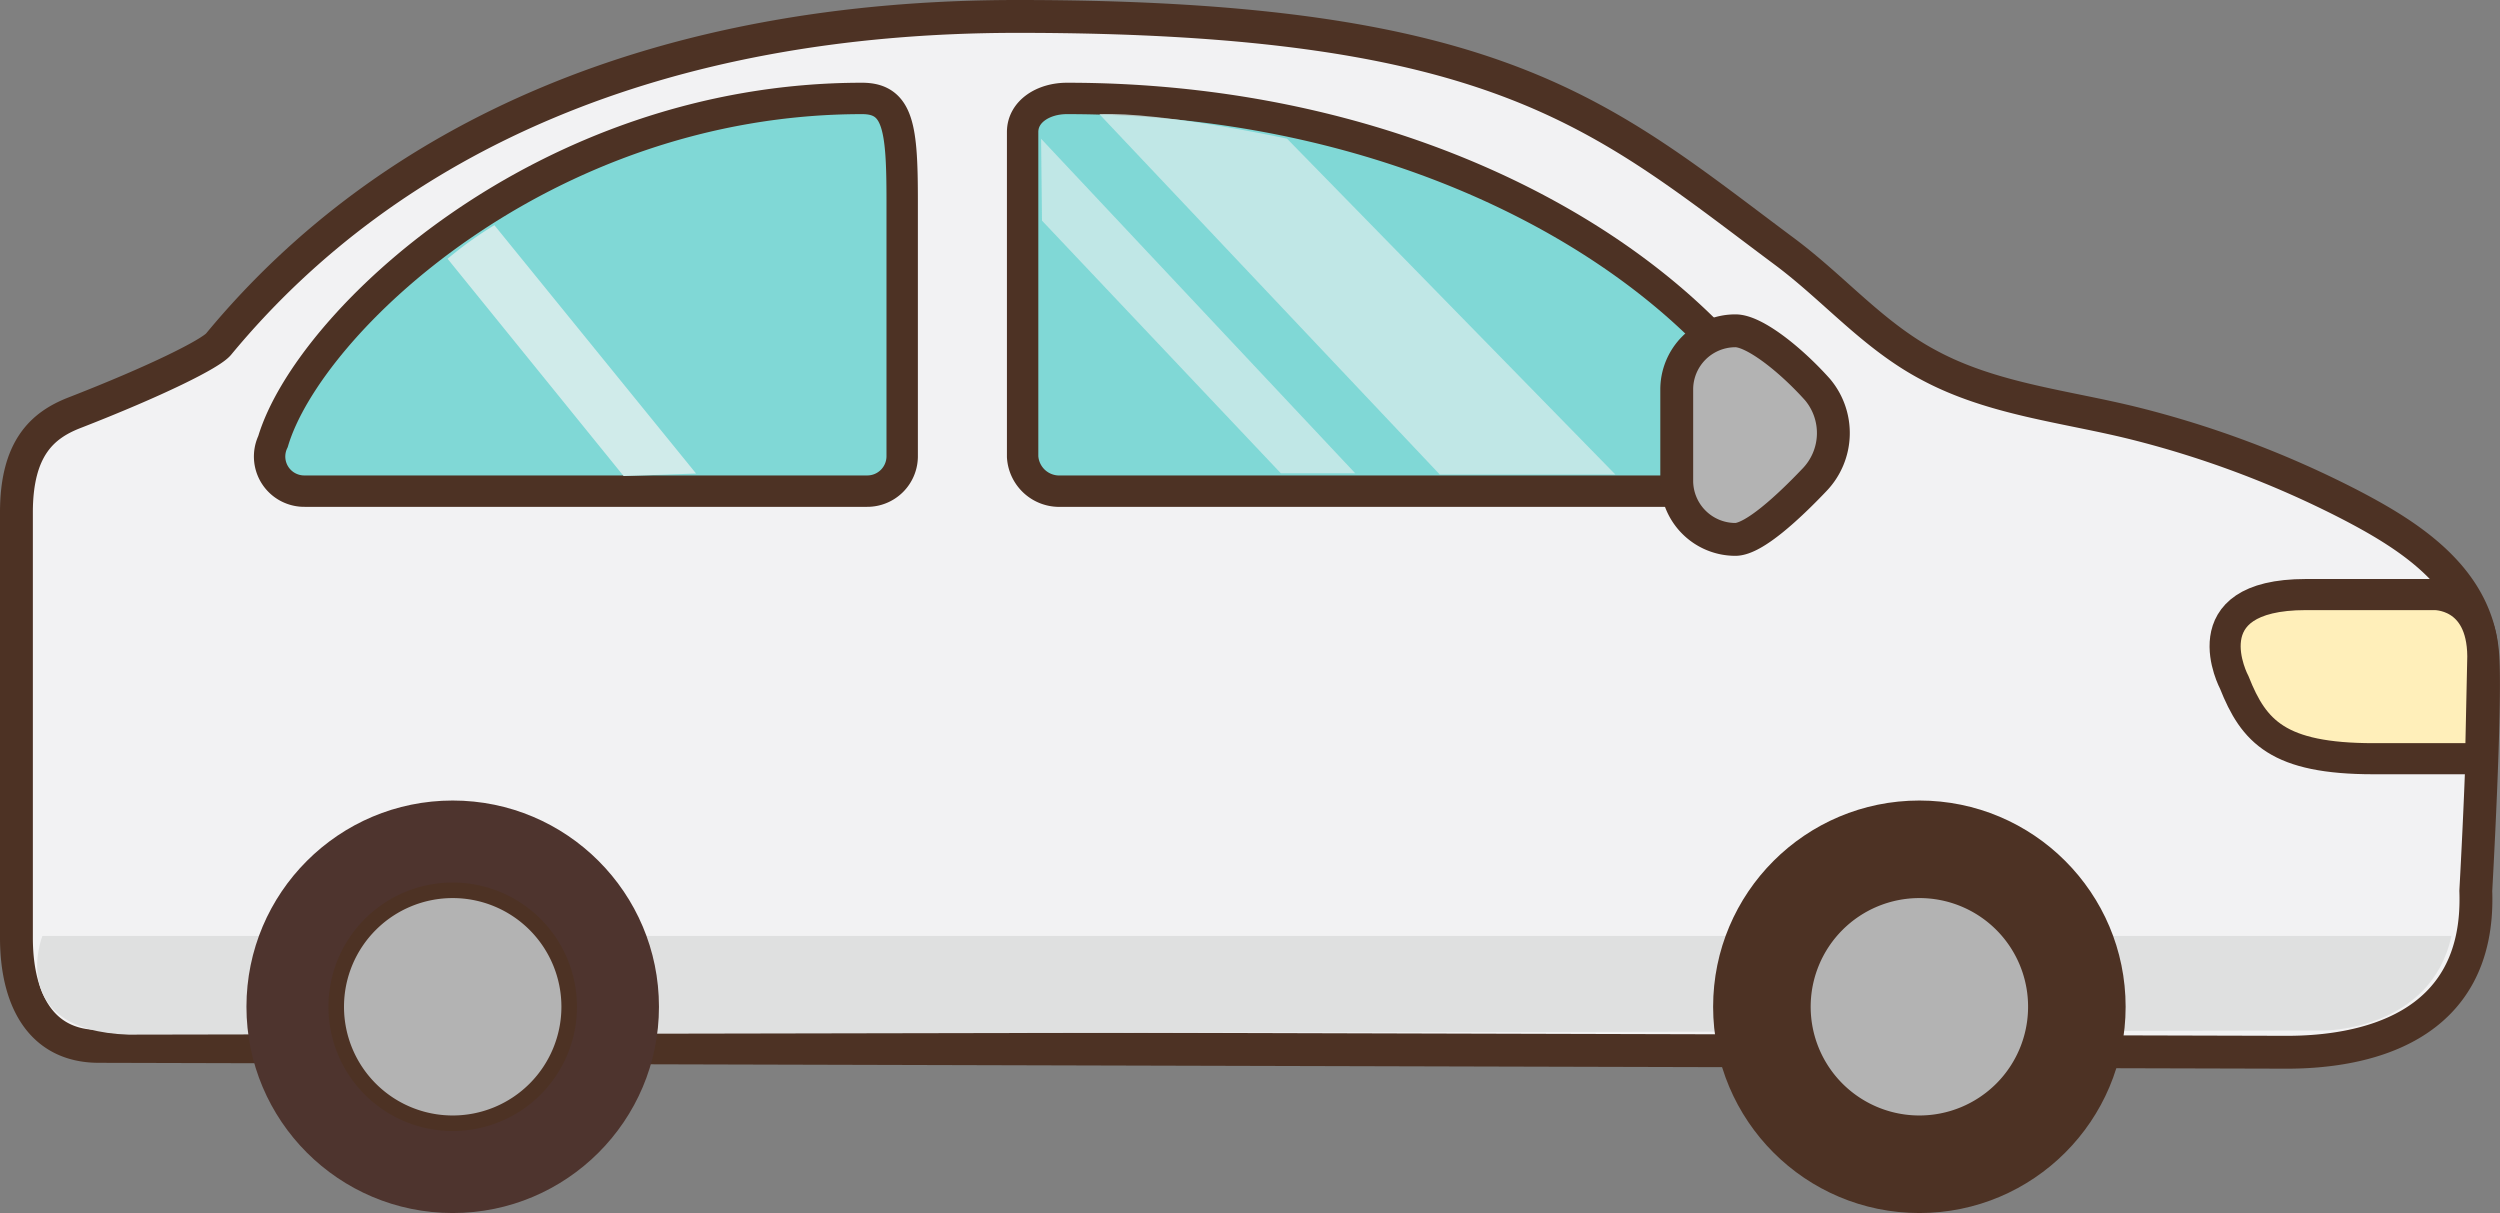 <svg xmlns="http://www.w3.org/2000/svg" viewBox="0 0 170.42 82.69"><rect x="0" y="0" width="170.42" height="82.69" fill="#808080" stroke="none"/><defs><style>.cls-1{fill:#f2f2f3;}.cls-1,.cls-2,.cls-3,.cls-7,.cls-9{stroke:#4d3224;}.cls-1,.cls-7{stroke-linecap:round;stroke-linejoin:round;stroke-width:2.24px;}.cls-2{fill:#80d8d6;stroke-width:2.14px;}.cls-2,.cls-3,.cls-9{stroke-miterlimit:10;}.cls-3{fill:#ffefba;stroke-width:2.12px;}.cls-4{opacity:0.8;}.cls-5{fill:#d0ebea;}.cls-6{fill:#dfe0e0;}.cls-7,.cls-9{fill:#b3b3b3;}.cls-8{fill:#4d3224;}.cls-9{stroke-width:1.06px;}.cls-10{fill:#4e342e;}</style></defs><title>home-car-down03</title><g id="圖層_2" data-name="圖層 2"><g id="首頁"><path class="cls-1" d="M1.12,34.93v29c0,4,1.52,7.4,5.62,7.4l149.16.4c4.93,0,13.22-1.42,12.87-11,0,0,.71-12.58.48-16-.35-5.32-5-8.24-9.25-10.43a68.17,68.17,0,0,0-14.46-5.43c-4.72-1.18-9.73-1.64-14.09-4-3.76-2-6.41-5.19-9.77-7.7C109.23,7.9,102.34,1.12,69.36,1.12,45,1.12,26.61,9.29,14.9,23.46c-.54.65-4.15,2.47-9.91,4.71C2.92,29,1.12,30.53,1.12,34.93Z"/><path class="cls-2" d="M72.73,6.71c23.86,0,42.56,11,49.25,23.39a2.39,2.39,0,0,1-2.38,3.38H72.33a2.5,2.5,0,0,1-2.62-2.35V9C69.71,7.6,71.12,6.71,72.73,6.71Z"/><path class="cls-2" d="M58.77,6.71C37,6.71,21,22.05,18.61,30.1a2.36,2.36,0,0,0,2.16,3.38H59.11a2.38,2.38,0,0,0,2.39-2.35V13.69C61.5,8.72,61.25,6.71,58.77,6.71Z"/><path class="cls-3" d="M169.1,51.72h-7.29c-6.51,0-8.17-1.84-9.5-5.19,0,0-3.21-6,4.88-6h8.74s3.29-.11,3.32,4.21Z"/><g class="cls-4"><polygon class="cls-5" points="71.03 15.04 87.31 32.26 92.38 32.26 70.97 9.46 71.03 15.04"/><path class="cls-5" d="M110.12,32.35,87.73,9.45S79.16,7.61,74.94,7.78L98.15,32.35"/></g><path class="cls-5" d="M33.7,15.35,47.45,32.28l-4.94.17-12-14.81A25.78,25.78,0,0,1,33.7,15.35Z"/><path class="cls-6" d="M167.11,63.8H2.89S.36,70.25,8.77,70.53l149.66-.28S165.71,70.25,167.11,63.8Z"/><path class="cls-7" d="M118.29,36.77c1.26,0,3.63-2.2,5.4-4.06a4.6,4.6,0,0,0,.2-6.16c-1.79-2-4.28-4-5.59-4h0a4,4,0,0,0-4,4V32.8A4,4,0,0,0,118.29,36.77Z"/><circle class="cls-8" cx="130.84" cy="68.63" r="14.06"/><path class="cls-9" d="M130.84,60.69a7.94,7.94,0,1,0,7.94,7.94A7.93,7.93,0,0,0,130.84,60.69Z"/><circle class="cls-10" cx="30.86" cy="68.63" r="14.06"/><path class="cls-9" d="M30.86,60.69a7.94,7.94,0,1,0,7.94,7.94A7.94,7.94,0,0,0,30.86,60.69Z"/></g></g></svg>
